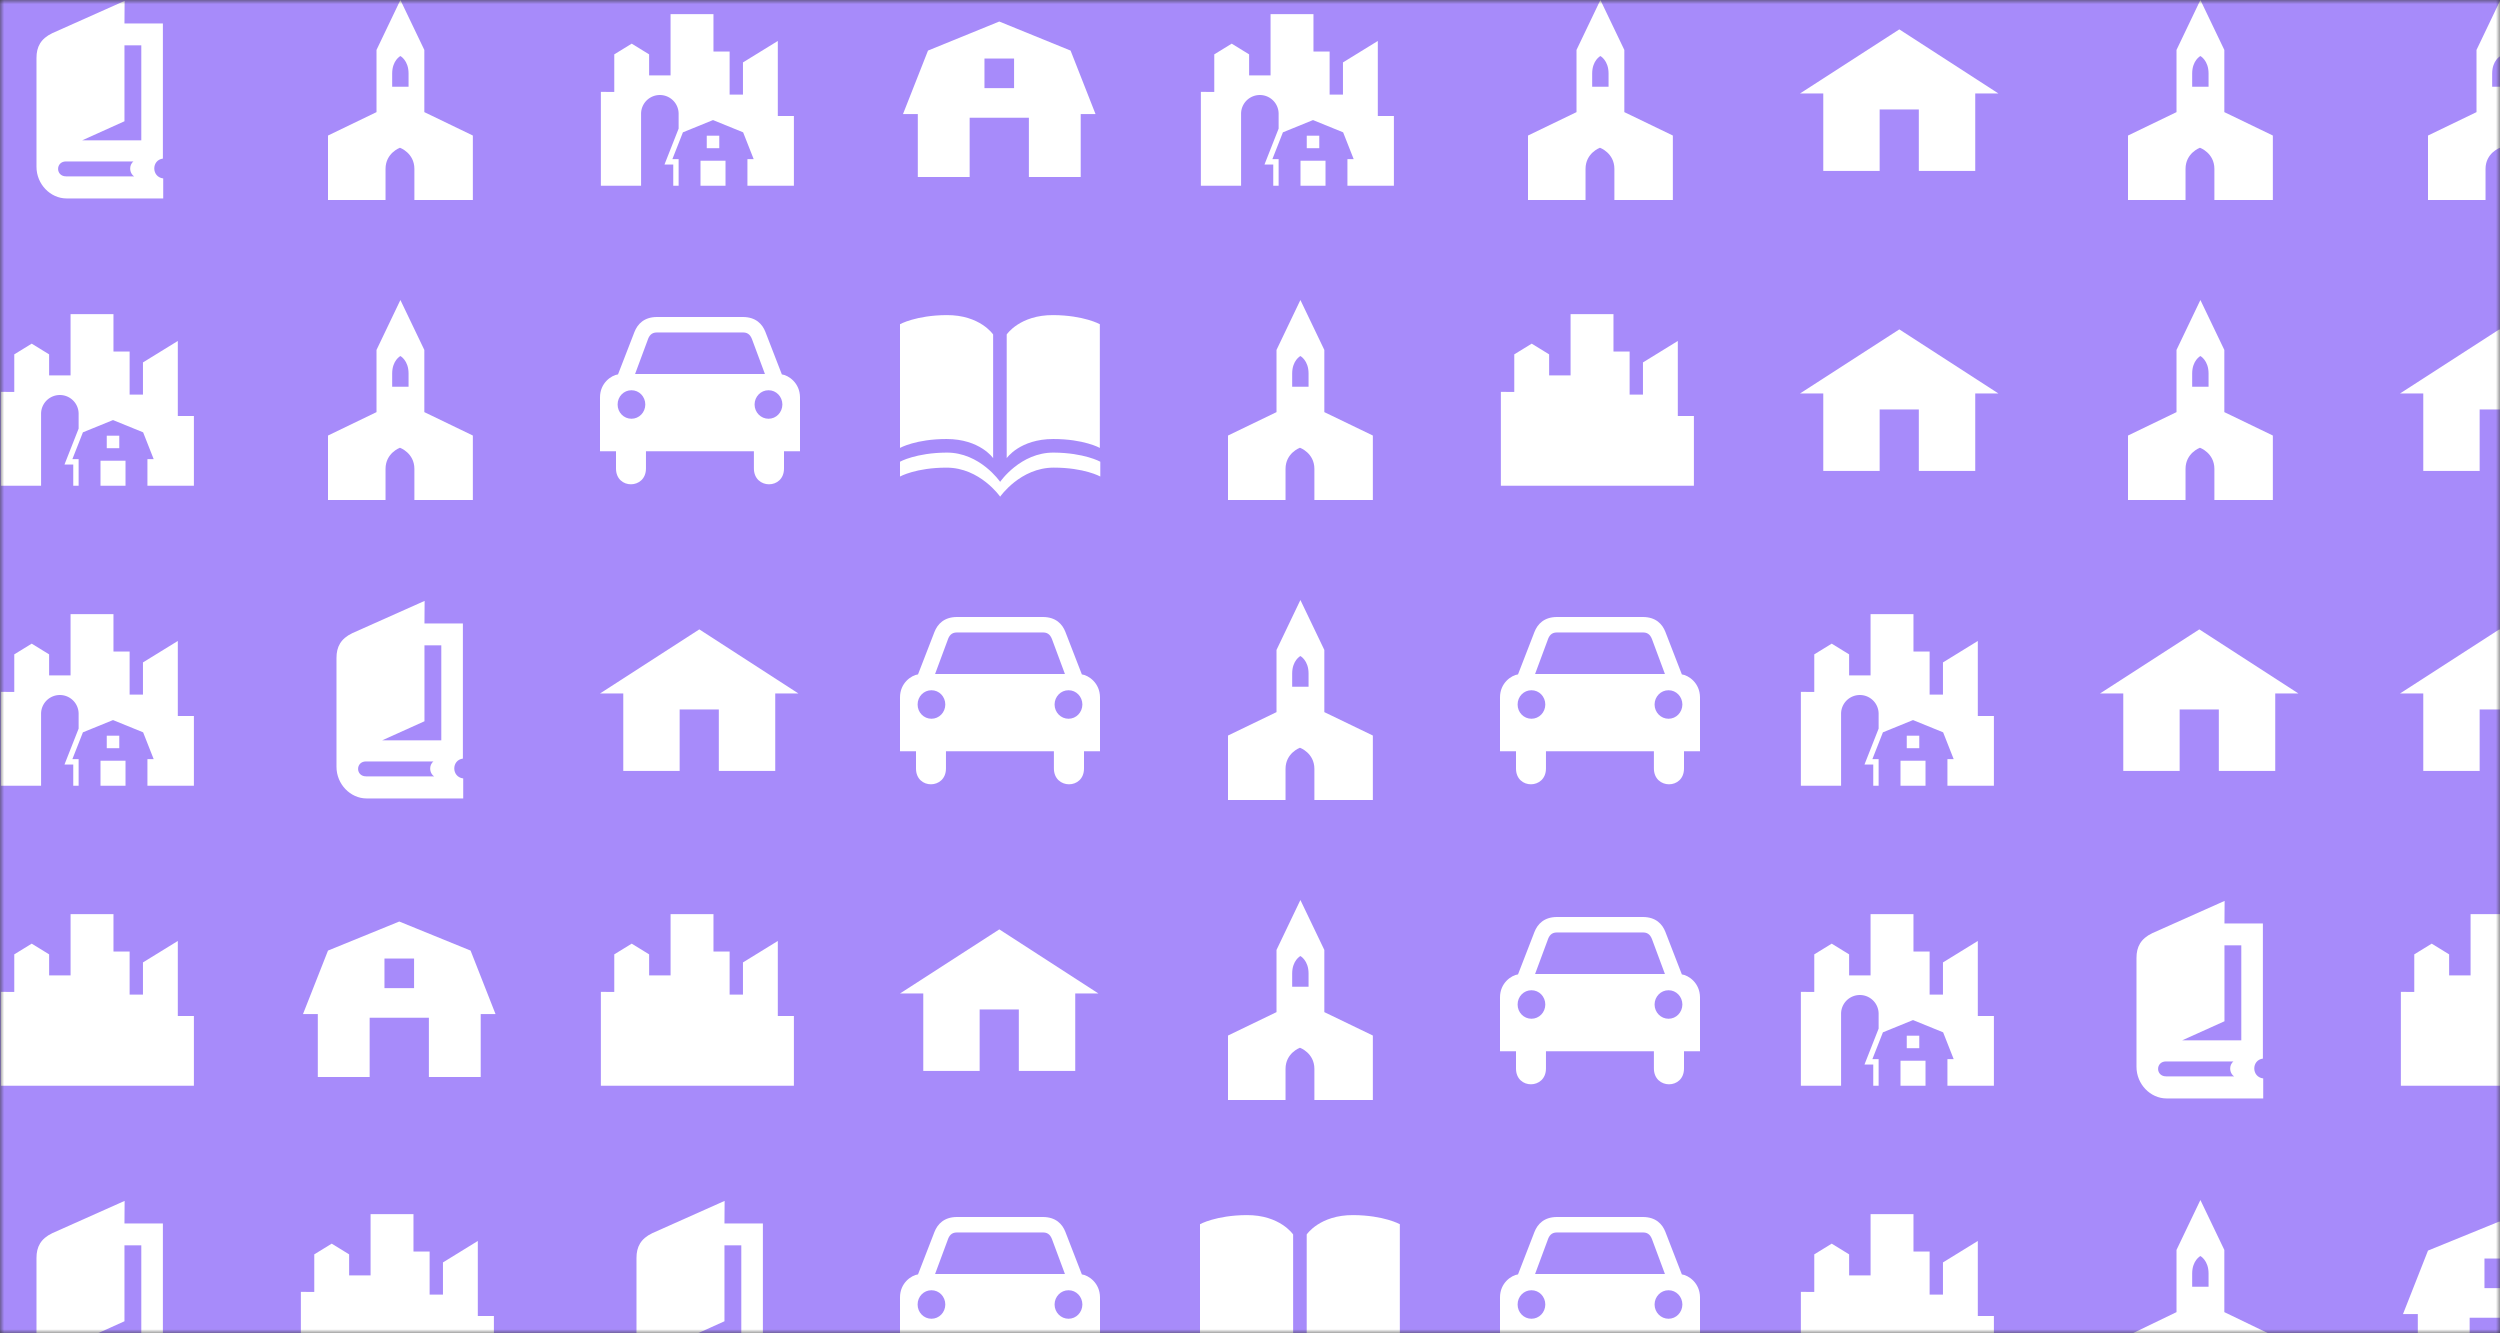 <svg xmlns="http://www.w3.org/2000/svg" version="1.1" xmlns:xlink="http://www.w3.org/1999/xlink" xmlns:svgjs="http://svgjs.dev/svgjs" width="300" height="160" preserveAspectRatio="none" viewBox="0 0 300 160"><rect x="0" y="0" width="300" height="160" fill="#333333" stroke="none"/><g mask="url(&quot;#SvgjsMask1892&quot;)" fill="none"><rect width="300" height="160" x="0" y="0" fill="rgba(167, 139, 250, 1)"></rect><use xlink:href="#SvgjsG1901" transform="translate(0, 0)" fill="rgba(255, 255, 255, 1)"></use></g><defs><mask id="SvgjsMask1892"><rect width="300" height="160" fill="#ffffff"></rect></mask><g id="SvgjsG1899"><path d="M7.945 2.35L0 7.479h1.862V13.677H6.372V8.755h3.134V13.677h4.513V7.479H15.874L7.945 2.35z" fill-rule="evenodd"></path></g><g id="SvgjsG1895"><path d="M14.225 3.277L11.437 4.993v2.573h-1.067V4.125h-1.292V1.133h-3.432v4.899h-1.716v-1.683L2.536 3.492 1.142 4.349v3.003H0.07v7.507l15.442-0.001V9.282h-1.287V3.277z" fill-rule="evenodd"></path></g><g id="SvgjsG1898"><path d="M14.548 5.951L13.236 2.565C12.991 1.916 12.455 1.365 11.441 1.36H4.548c-1.01 0.005-1.546 0.556-1.795 1.205l-1.312 3.386C0.92 6.019-0.002 6.63 0 7.79V12.102h1.28v1.377c-0.003 1.697 2.398 1.677 2.397 0V12.102h8.635v1.377c0.005 1.677 2.407 1.697 2.408 0V12.102h1.28V7.79c-0.004-1.16-0.926-1.772-1.452-1.838zM2.516 9.5c-0.613 0.002-1.11-0.51-1.107-1.139-0.003-0.634 0.494-1.146 1.107-1.141 0.612-0.005 1.108 0.507 1.108 1.141 0.001 0.629-0.496 1.141-1.108 1.139zM8 5.92H2.806l0.99-2.667c0.119-0.379 0.305-0.65 0.742-0.656H11.462c0.431 0.006 0.617 0.277 0.742 0.656l0.99 2.665H8z m5.484 3.58c-0.618 0.002-1.115-0.51-1.118-1.139 0.003-0.634 0.5-1.146 1.118-1.141 0.607-0.005 1.104 0.507 1.107 1.141-0.004 0.629-0.5 1.141-1.107 1.139z"></path></g><g id="SvgjsG1893"><path d="M13.031 12.687V1.875H9.957L9.97 0.071C9.957 0.078 4.189 2.651 4.189 2.651 3.256 3.097 2.919 3.747 2.919 4.632V13.347c0 1.389 1.116 2.528 2.401 2.528h7.737V14.275c-0.948-0.116-0.948-1.469-0.026-1.588z m-7.749 1.422c-0.848-0.005-0.844-1.194 0-1.194h5.399c-0.375 0.278-0.351 0.936 0.051 1.195H5.282z m6.021-2.884H6.577l3.38-1.524V3.628h1.347v7.597h-0.001z" fill-rule="evenodd"></path></g><g id="SvgjsG1900"><path d="M7.45 12.652S6.4 11.121 3.725 11.121C1.274 11.121 0 11.833 0 11.833V1.937s1.274-0.712 3.725-0.729C6.4 1.19 7.45 2.756 7.45 2.756V12.652z m1.087 0s1.05-1.531 3.725-1.531c2.451 0 3.725 0.712 3.725 0.713V1.937s-1.274-0.712-3.725-0.729c-2.675-0.017-3.725 1.548-3.725 1.548v9.896z"></path><path d="M8.012 15.733S6.4 13.411 3.725 13.411c-2.451 0-3.725 0.712-3.725 0.712v-1.186s1.274-0.712 3.725-0.729c2.675-0.018 4.287 2.34 4.287 2.34V15.733z m0 0s1.612-2.323 4.287-2.323c2.451 0 3.725 0.712 3.725 0.712v-1.185s-1.274-0.712-3.725-0.729c-2.675-0.019-4.287 2.339-4.287 2.339v1.185z"></path></g><g id="SvgjsG1897"><path d="M13.644 4.046L7.942 1.722 2.24 4.046 0.24 9.125H1.425v5.035h4.147v-4.739h4.739v4.739h4.146v-5.035h1.185L13.646 4.046h-0.002z m-4.518 3.006h-2.369v-2.369h2.369v2.369z" fill-rule="evenodd"></path></g><g id="SvgjsG1896"><path d="M13.828 10.843V16H9.151V13.513c0-1.275-1.154-1.693-1.154-1.693s-1.154 0.418-1.154 1.693V16H2.24V10.843l3.881-1.874V3.994L8.032 0l1.914 3.994v4.975L13.828 10.843zM7.374 5.885v1.052h1.311v-1.053c0-1.056-0.656-1.402-0.656-1.401s-0.655 0.346-0.655 1.401z"></path></g><g id="SvgjsG1894"><path d="M8.541 10.856h1.001v1H8.541zM8.243 14.859H10.041v-2.002h-2.001v2.002h0.201z"></path><path d="M14.225 9.282V3.277l-2.788 1.716v2.573h-1.067V4.125h-1.293V1.132h-3.432v4.899h-1.716v-1.682L2.536 3.492 1.142 4.349v3.003H0.07v7.507h3.216V9.103a1.501 1.501 0 0 1 3.004 0v1.184l-1.131 2.874h0.702v1.698h0.429v-2.127h-0.501l0.844-2.146 2.408-0.982 2.409 0.982 0.845 2.146h-0.501v2.127h0.846l2.872-0.001V9.282h-1.287z"></path></g><g id="SvgjsG1901"><use xlink:href="#SvgjsG1893" transform="translate(0, 0) scale(1.5)" fill="rgba(255, 255, 255, 1)"></use><use xlink:href="#SvgjsG1894" transform="translate(0, 36) scale(1.5)" fill="rgba(255, 255, 255, 1)"></use><use xlink:href="#SvgjsG1894" transform="translate(0, 72) scale(1.5)" fill="rgba(255, 255, 255, 1)"></use><use xlink:href="#SvgjsG1895" transform="translate(0, 108) scale(1.5)" fill="rgba(255, 255, 255, 1)"></use><use xlink:href="#SvgjsG1893" transform="translate(0, 144) scale(1.5)" fill="rgba(255, 255, 255, 1)"></use><use xlink:href="#SvgjsG1896" transform="translate(36, 0) scale(1.5)" fill="rgba(255, 255, 255, 1)"></use><use xlink:href="#SvgjsG1896" transform="translate(36, 36) scale(1.5)" fill="rgba(255, 255, 255, 1)"></use><use xlink:href="#SvgjsG1893" transform="translate(36, 72) scale(1.5)" fill="rgba(255, 255, 255, 1)"></use><use xlink:href="#SvgjsG1897" transform="translate(36, 108) scale(1.5)" fill="rgba(255, 255, 255, 1)"></use><use xlink:href="#SvgjsG1895" transform="translate(36, 144) scale(1.5)" fill="rgba(255, 255, 255, 1)"></use><use xlink:href="#SvgjsG1894" transform="translate(72, 0) scale(1.5)" fill="rgba(255, 255, 255, 1)"></use><use xlink:href="#SvgjsG1898" transform="translate(72, 36) scale(1.5)" fill="rgba(255, 255, 255, 1)"></use><use xlink:href="#SvgjsG1899" transform="translate(72, 72) scale(1.5)" fill="rgba(255, 255, 255, 1)"></use><use xlink:href="#SvgjsG1895" transform="translate(72, 108) scale(1.5)" fill="rgba(255, 255, 255, 1)"></use><use xlink:href="#SvgjsG1893" transform="translate(72, 144) scale(1.5)" fill="rgba(255, 255, 255, 1)"></use><use xlink:href="#SvgjsG1897" transform="translate(108, 0) scale(1.5)" fill="rgba(255, 255, 255, 1)"></use><use xlink:href="#SvgjsG1900" transform="translate(108, 36) scale(1.5)" fill="rgba(255, 255, 255, 1)"></use><use xlink:href="#SvgjsG1898" transform="translate(108, 72) scale(1.5)" fill="rgba(255, 255, 255, 1)"></use><use xlink:href="#SvgjsG1899" transform="translate(108, 108) scale(1.5)" fill="rgba(255, 255, 255, 1)"></use><use xlink:href="#SvgjsG1898" transform="translate(108, 144) scale(1.5)" fill="rgba(255, 255, 255, 1)"></use><use xlink:href="#SvgjsG1894" transform="translate(144, 0) scale(1.5)" fill="rgba(255, 255, 255, 1)"></use><use xlink:href="#SvgjsG1896" transform="translate(144, 36) scale(1.5)" fill="rgba(255, 255, 255, 1)"></use><use xlink:href="#SvgjsG1896" transform="translate(144, 72) scale(1.5)" fill="rgba(255, 255, 255, 1)"></use><use xlink:href="#SvgjsG1896" transform="translate(144, 108) scale(1.5)" fill="rgba(255, 255, 255, 1)"></use><use xlink:href="#SvgjsG1900" transform="translate(144, 144) scale(1.5)" fill="rgba(255, 255, 255, 1)"></use><use xlink:href="#SvgjsG1896" transform="translate(180, 0) scale(1.5)" fill="rgba(255, 255, 255, 1)"></use><use xlink:href="#SvgjsG1895" transform="translate(180, 36) scale(1.5)" fill="rgba(255, 255, 255, 1)"></use><use xlink:href="#SvgjsG1898" transform="translate(180, 72) scale(1.5)" fill="rgba(255, 255, 255, 1)"></use><use xlink:href="#SvgjsG1898" transform="translate(180, 108) scale(1.5)" fill="rgba(255, 255, 255, 1)"></use><use xlink:href="#SvgjsG1898" transform="translate(180, 144) scale(1.5)" fill="rgba(255, 255, 255, 1)"></use><use xlink:href="#SvgjsG1899" transform="translate(216, 0) scale(1.5)" fill="rgba(255, 255, 255, 1)"></use><use xlink:href="#SvgjsG1899" transform="translate(216, 36) scale(1.5)" fill="rgba(255, 255, 255, 1)"></use><use xlink:href="#SvgjsG1894" transform="translate(216, 72) scale(1.5)" fill="rgba(255, 255, 255, 1)"></use><use xlink:href="#SvgjsG1894" transform="translate(216, 108) scale(1.5)" fill="rgba(255, 255, 255, 1)"></use><use xlink:href="#SvgjsG1895" transform="translate(216, 144) scale(1.5)" fill="rgba(255, 255, 255, 1)"></use><use xlink:href="#SvgjsG1896" transform="translate(252, 0) scale(1.5)" fill="rgba(255, 255, 255, 1)"></use><use xlink:href="#SvgjsG1896" transform="translate(252, 36) scale(1.5)" fill="rgba(255, 255, 255, 1)"></use><use xlink:href="#SvgjsG1899" transform="translate(252, 72) scale(1.5)" fill="rgba(255, 255, 255, 1)"></use><use xlink:href="#SvgjsG1893" transform="translate(252, 108) scale(1.5)" fill="rgba(255, 255, 255, 1)"></use><use xlink:href="#SvgjsG1896" transform="translate(252, 144) scale(1.5)" fill="rgba(255, 255, 255, 1)"></use><use xlink:href="#SvgjsG1896" transform="translate(288, 0) scale(1.5)" fill="rgba(255, 255, 255, 1)"></use><use xlink:href="#SvgjsG1899" transform="translate(288, 36) scale(1.5)" fill="rgba(255, 255, 255, 1)"></use><use xlink:href="#SvgjsG1899" transform="translate(288, 72) scale(1.5)" fill="rgba(255, 255, 255, 1)"></use><use xlink:href="#SvgjsG1895" transform="translate(288, 108) scale(1.5)" fill="rgba(255, 255, 255, 1)"></use><use xlink:href="#SvgjsG1897" transform="translate(288, 144) scale(1.5)" fill="rgba(255, 255, 255, 1)"></use></g></defs></svg>